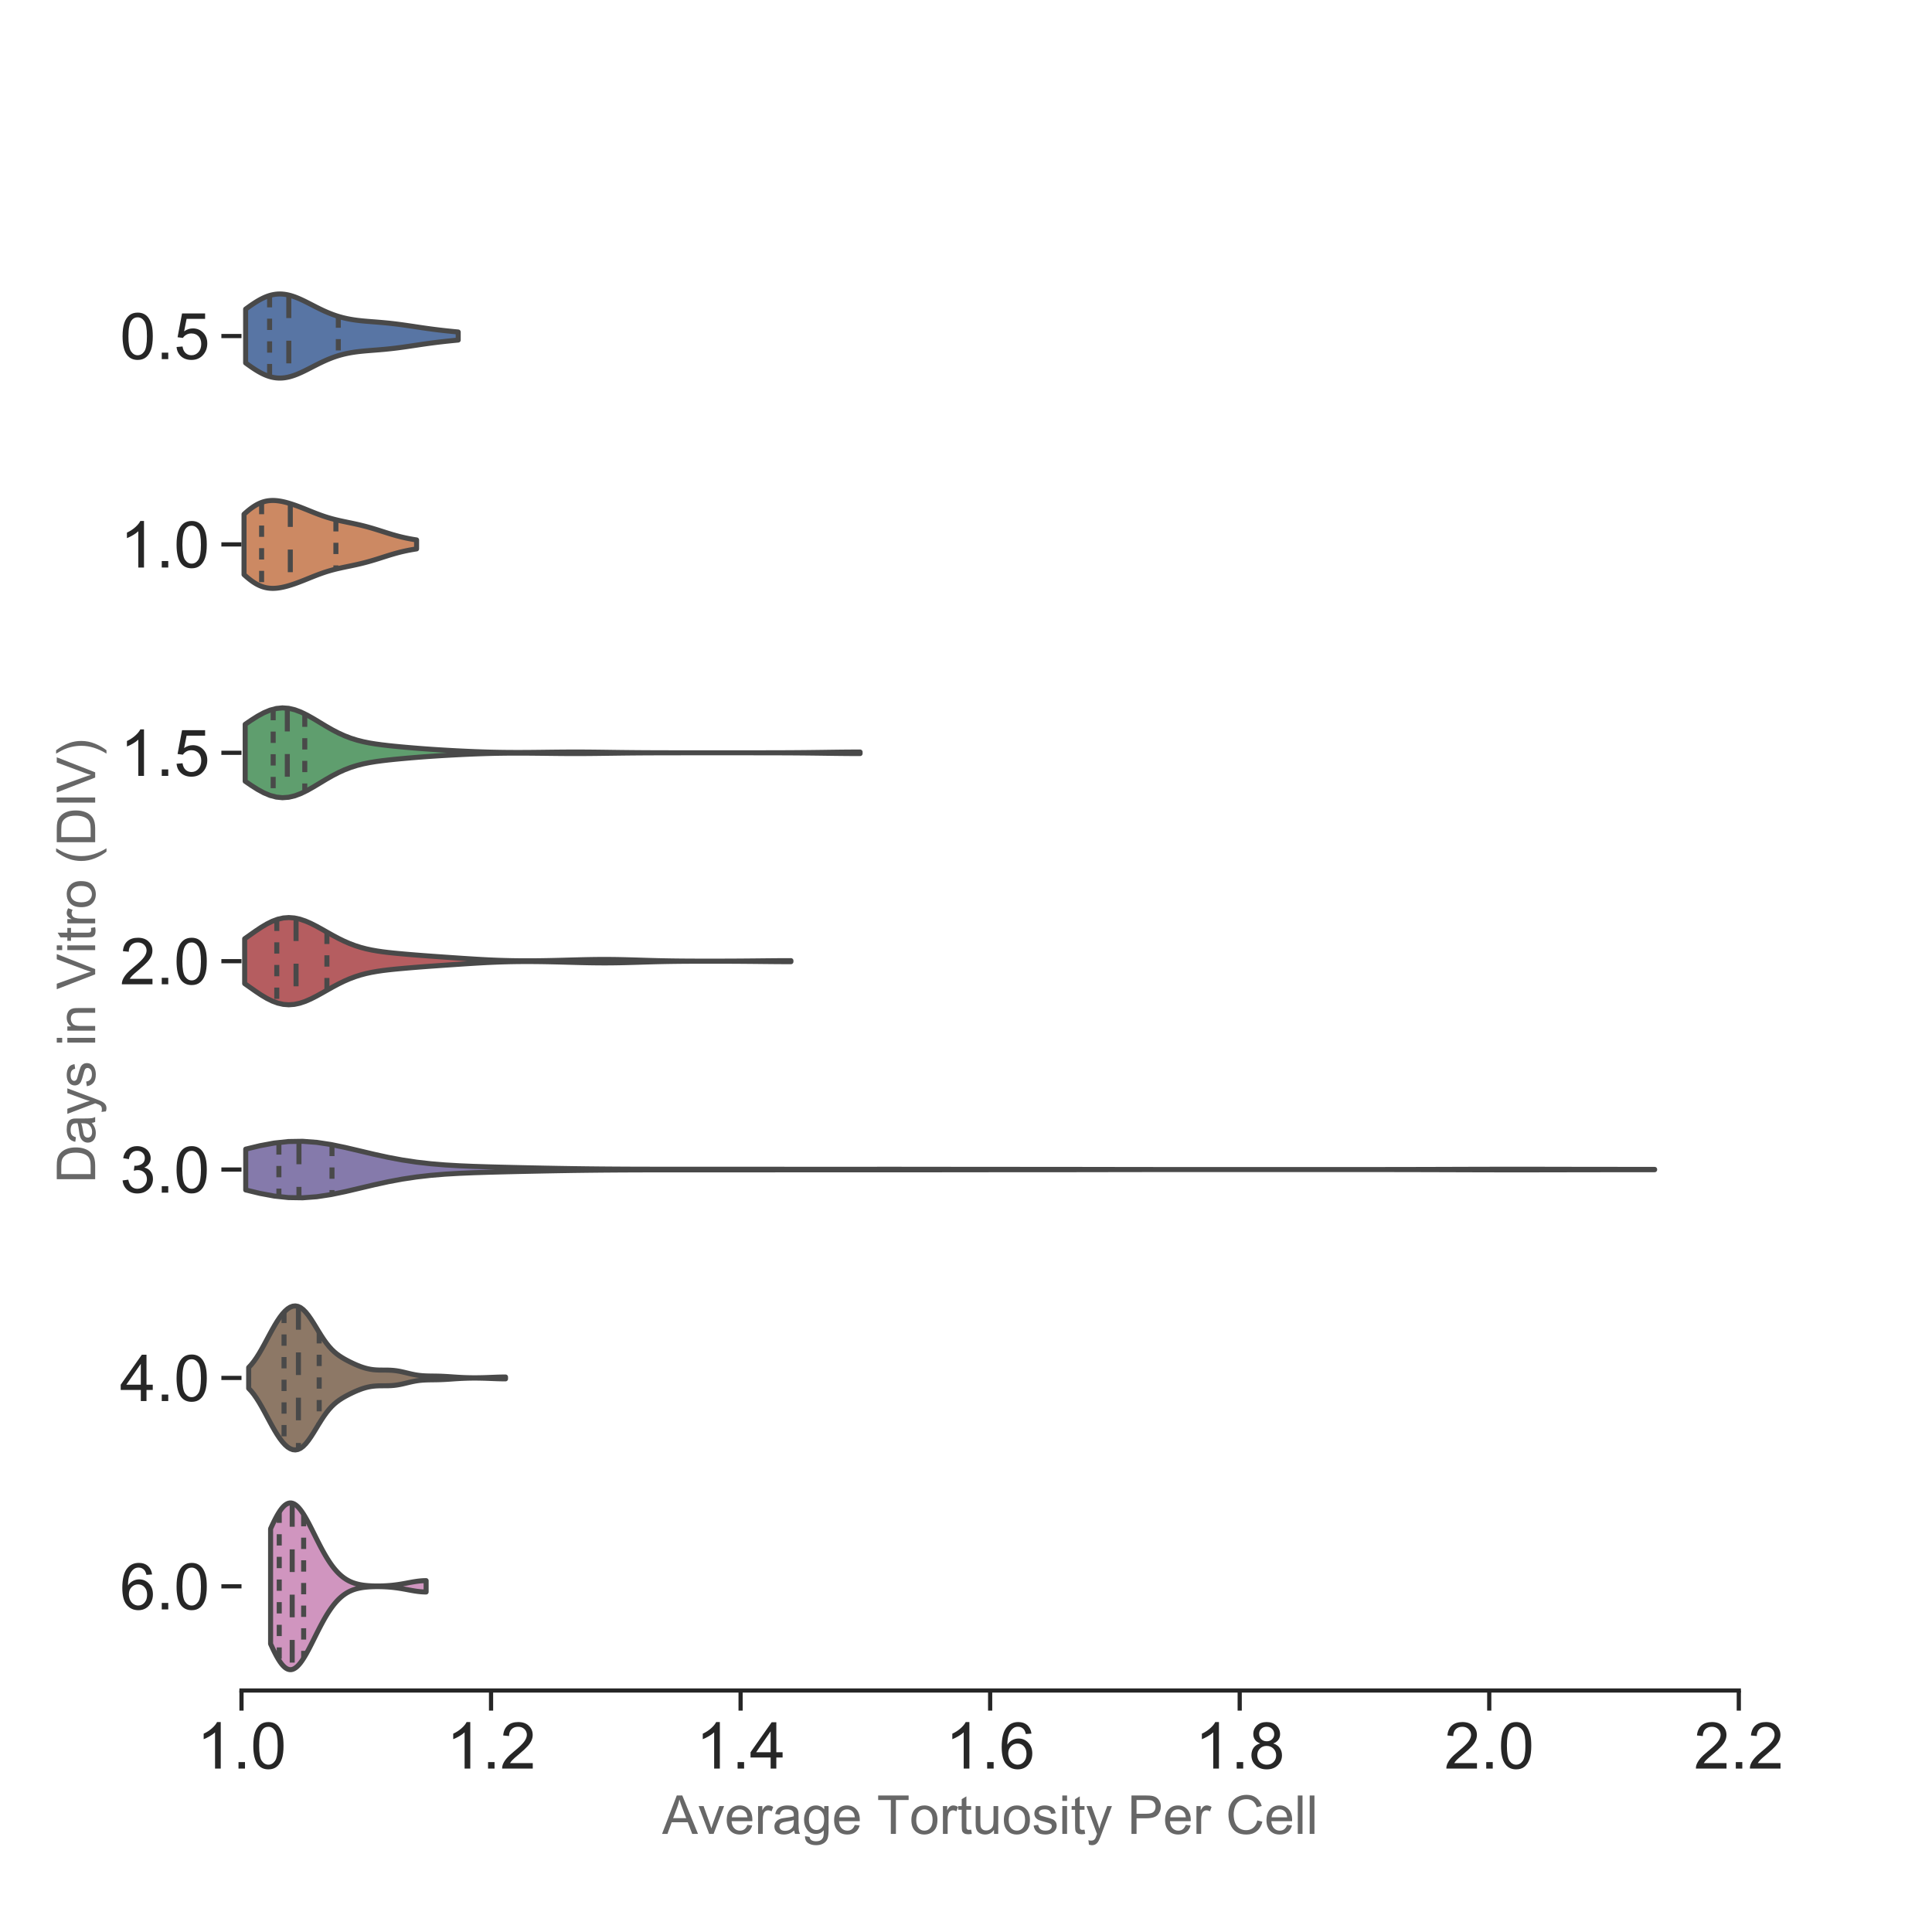 <?xml version="1.0" encoding="utf-8" standalone="no"?>
<!DOCTYPE svg PUBLIC "-//W3C//DTD SVG 1.1//EN"
  "http://www.w3.org/Graphics/SVG/1.1/DTD/svg11.dtd">
<!-- Created with matplotlib (https://matplotlib.org/) -->
<svg height="576pt" version="1.1" viewBox="0 0 576 576" width="576pt" xmlns="http://www.w3.org/2000/svg" xmlns:xlink="http://www.w3.org/1999/xlink">
 <defs>
  <style type="text/css">
*{stroke-linecap:butt;stroke-linejoin:round;}
  </style>
 </defs>
 <g id="figure_1">
  <g id="patch_1">
   <path d="M 0 576 
L 576 576 
L 576 0 
L 0 0 
z
" style="fill:#ffffff;"/>
  </g>
  <g id="axes_1">
   <g id="patch_2">
    <path d="M 72 504 
L 518.4 504 
L 518.4 69.12 
L 72 69.12 
z
" style="fill:#ffffff;"/>
   </g>
   <g id="matplotlib.axis_1">
    <g id="xtick_1">
     <g id="line2d_1">
      <defs>
       <path d="M 0 0 
L 0 6 
" id="m672c5be8fe" style="stroke:#262626;stroke-width:1.25;"/>
      </defs>
      <g>
       <use style="fill:#262626;stroke:#262626;stroke-width:1.25;" x="72" xlink:href="#m672c5be8fe" y="504"/>
      </g>
     </g>
     <g id="text_1">
      <!-- 1.0 -->
      <defs>
       <path d="M 37.25 0 
L 28.469 0 
L 28.469 56 
Q 25.297 52.984 20.141 49.953 
Q 14.984 46.922 10.891 45.406 
L 10.891 53.906 
Q 18.266 57.375 23.781 62.297 
Q 29.297 67.234 31.594 71.875 
L 37.25 71.875 
z
" id="ArialMT-49"/>
       <path d="M 9.078 0 
L 9.078 10.016 
L 19.094 10.016 
L 19.094 0 
z
" id="ArialMT-46"/>
       <path d="M 4.156 35.297 
Q 4.156 48 6.766 55.734 
Q 9.375 63.484 14.516 67.672 
Q 19.672 71.875 27.484 71.875 
Q 33.25 71.875 37.594 69.547 
Q 41.938 67.234 44.766 62.859 
Q 47.609 58.5 49.219 52.219 
Q 50.828 45.953 50.828 35.297 
Q 50.828 22.703 48.234 14.969 
Q 45.656 7.234 40.5 3 
Q 35.359 -1.219 27.484 -1.219 
Q 17.141 -1.219 11.234 6.203 
Q 4.156 15.141 4.156 35.297 
z
M 13.188 35.297 
Q 13.188 17.672 17.312 11.828 
Q 21.438 6 27.484 6 
Q 33.547 6 37.672 11.859 
Q 41.797 17.719 41.797 35.297 
Q 41.797 52.984 37.672 58.781 
Q 33.547 64.594 27.391 64.594 
Q 21.344 64.594 17.719 59.469 
Q 13.188 52.938 13.188 35.297 
z
" id="ArialMT-48"/>
      </defs>
      <g style="fill:#262626;" transform="translate(58.621 527.279)scale(0.193 -0.193)">
       <use xlink:href="#ArialMT-49"/>
       <use x="55.615" xlink:href="#ArialMT-46"/>
       <use x="83.398" xlink:href="#ArialMT-48"/>
      </g>
     </g>
    </g>
    <g id="xtick_2">
     <g id="line2d_2">
      <g>
       <use style="fill:#262626;stroke:#262626;stroke-width:1.25;" x="146.4" xlink:href="#m672c5be8fe" y="504"/>
      </g>
     </g>
     <g id="text_2">
      <!-- 1.2 -->
      <defs>
       <path d="M 50.344 8.453 
L 50.344 0 
L 3.031 0 
Q 2.938 3.172 4.047 6.109 
Q 5.859 10.938 9.828 15.625 
Q 13.812 20.312 21.344 26.469 
Q 33.016 36.031 37.109 41.625 
Q 41.219 47.219 41.219 52.203 
Q 41.219 57.422 37.469 61 
Q 33.734 64.594 27.734 64.594 
Q 21.391 64.594 17.578 60.781 
Q 13.766 56.984 13.719 50.25 
L 4.688 51.172 
Q 5.609 61.281 11.656 66.578 
Q 17.719 71.875 27.938 71.875 
Q 38.234 71.875 44.234 66.156 
Q 50.25 60.453 50.25 52 
Q 50.25 47.703 48.484 43.547 
Q 46.734 39.406 42.656 34.812 
Q 38.578 30.219 29.109 22.219 
Q 21.188 15.578 18.938 13.203 
Q 16.703 10.844 15.234 8.453 
z
" id="ArialMT-50"/>
      </defs>
      <g style="fill:#262626;" transform="translate(133.021 527.279)scale(0.193 -0.193)">
       <use xlink:href="#ArialMT-49"/>
       <use x="55.615" xlink:href="#ArialMT-46"/>
       <use x="83.398" xlink:href="#ArialMT-50"/>
      </g>
     </g>
    </g>
    <g id="xtick_3">
     <g id="line2d_3">
      <g>
       <use style="fill:#262626;stroke:#262626;stroke-width:1.25;" x="220.8" xlink:href="#m672c5be8fe" y="504"/>
      </g>
     </g>
     <g id="text_3">
      <!-- 1.4 -->
      <defs>
       <path d="M 32.328 0 
L 32.328 17.141 
L 1.266 17.141 
L 1.266 25.203 
L 33.938 71.578 
L 41.109 71.578 
L 41.109 25.203 
L 50.781 25.203 
L 50.781 17.141 
L 41.109 17.141 
L 41.109 0 
z
M 32.328 25.203 
L 32.328 57.469 
L 9.906 25.203 
z
" id="ArialMT-52"/>
      </defs>
      <g style="fill:#262626;" transform="translate(207.421 527.279)scale(0.193 -0.193)">
       <use xlink:href="#ArialMT-49"/>
       <use x="55.615" xlink:href="#ArialMT-46"/>
       <use x="83.398" xlink:href="#ArialMT-52"/>
      </g>
     </g>
    </g>
    <g id="xtick_4">
     <g id="line2d_4">
      <g>
       <use style="fill:#262626;stroke:#262626;stroke-width:1.25;" x="295.2" xlink:href="#m672c5be8fe" y="504"/>
      </g>
     </g>
     <g id="text_4">
      <!-- 1.6 -->
      <defs>
       <path d="M 49.75 54.047 
L 41.016 53.375 
Q 39.844 58.547 37.703 60.891 
Q 34.125 64.656 28.906 64.656 
Q 24.703 64.656 21.531 62.312 
Q 17.391 59.281 14.984 53.469 
Q 12.594 47.656 12.5 36.922 
Q 15.672 41.75 20.266 44.094 
Q 24.859 46.438 29.891 46.438 
Q 38.672 46.438 44.844 39.969 
Q 51.031 33.5 51.031 23.25 
Q 51.031 16.5 48.125 10.719 
Q 45.219 4.938 40.141 1.859 
Q 35.062 -1.219 28.609 -1.219 
Q 17.625 -1.219 10.688 6.859 
Q 3.766 14.938 3.766 33.5 
Q 3.766 54.25 11.422 63.672 
Q 18.109 71.875 29.438 71.875 
Q 37.891 71.875 43.281 67.141 
Q 48.688 62.406 49.75 54.047 
z
M 13.875 23.188 
Q 13.875 18.656 15.797 14.5 
Q 17.719 10.359 21.188 8.172 
Q 24.656 6 28.469 6 
Q 34.031 6 38.031 10.484 
Q 42.047 14.984 42.047 22.703 
Q 42.047 30.125 38.078 34.391 
Q 34.125 38.672 28.125 38.672 
Q 22.172 38.672 18.016 34.391 
Q 13.875 30.125 13.875 23.188 
z
" id="ArialMT-54"/>
      </defs>
      <g style="fill:#262626;" transform="translate(281.821 527.279)scale(0.193 -0.193)">
       <use xlink:href="#ArialMT-49"/>
       <use x="55.615" xlink:href="#ArialMT-46"/>
       <use x="83.398" xlink:href="#ArialMT-54"/>
      </g>
     </g>
    </g>
    <g id="xtick_5">
     <g id="line2d_5">
      <g>
       <use style="fill:#262626;stroke:#262626;stroke-width:1.25;" x="369.6" xlink:href="#m672c5be8fe" y="504"/>
      </g>
     </g>
     <g id="text_5">
      <!-- 1.8 -->
      <defs>
       <path d="M 17.672 38.812 
Q 12.203 40.828 9.562 44.531 
Q 6.938 48.25 6.938 53.422 
Q 6.938 61.234 12.547 66.547 
Q 18.172 71.875 27.484 71.875 
Q 36.859 71.875 42.578 66.422 
Q 48.297 60.984 48.297 53.172 
Q 48.297 48.188 45.672 44.5 
Q 43.062 40.828 37.75 38.812 
Q 44.344 36.672 47.781 31.875 
Q 51.219 27.094 51.219 20.453 
Q 51.219 11.281 44.719 5.031 
Q 38.234 -1.219 27.641 -1.219 
Q 17.047 -1.219 10.547 5.047 
Q 4.047 11.328 4.047 20.703 
Q 4.047 27.688 7.594 32.391 
Q 11.141 37.109 17.672 38.812 
z
M 15.922 53.719 
Q 15.922 48.641 19.188 45.406 
Q 22.469 42.188 27.688 42.188 
Q 32.766 42.188 36.016 45.375 
Q 39.266 48.578 39.266 53.219 
Q 39.266 58.062 35.906 61.359 
Q 32.562 64.656 27.594 64.656 
Q 22.562 64.656 19.234 61.422 
Q 15.922 58.203 15.922 53.719 
z
M 13.094 20.656 
Q 13.094 16.891 14.875 13.375 
Q 16.656 9.859 20.172 7.922 
Q 23.688 6 27.734 6 
Q 34.031 6 38.125 10.047 
Q 42.234 14.109 42.234 20.359 
Q 42.234 26.703 38.016 30.859 
Q 33.797 35.016 27.438 35.016 
Q 21.234 35.016 17.156 30.906 
Q 13.094 26.812 13.094 20.656 
z
" id="ArialMT-56"/>
      </defs>
      <g style="fill:#262626;" transform="translate(356.221 527.279)scale(0.193 -0.193)">
       <use xlink:href="#ArialMT-49"/>
       <use x="55.615" xlink:href="#ArialMT-46"/>
       <use x="83.398" xlink:href="#ArialMT-56"/>
      </g>
     </g>
    </g>
    <g id="xtick_6">
     <g id="line2d_6">
      <g>
       <use style="fill:#262626;stroke:#262626;stroke-width:1.25;" x="444" xlink:href="#m672c5be8fe" y="504"/>
      </g>
     </g>
     <g id="text_6">
      <!-- 2.0 -->
      <g style="fill:#262626;" transform="translate(430.621 527.279)scale(0.193 -0.193)">
       <use xlink:href="#ArialMT-50"/>
       <use x="55.615" xlink:href="#ArialMT-46"/>
       <use x="83.398" xlink:href="#ArialMT-48"/>
      </g>
     </g>
    </g>
    <g id="xtick_7">
     <g id="line2d_7">
      <g>
       <use style="fill:#262626;stroke:#262626;stroke-width:1.25;" x="518.4" xlink:href="#m672c5be8fe" y="504"/>
      </g>
     </g>
     <g id="text_7">
      <!-- 2.2 -->
      <g style="fill:#262626;" transform="translate(505.021 527.279)scale(0.193 -0.193)">
       <use xlink:href="#ArialMT-50"/>
       <use x="55.615" xlink:href="#ArialMT-46"/>
       <use x="83.398" xlink:href="#ArialMT-50"/>
      </g>
     </g>
    </g>
    <g id="text_8">
     <!-- Average Tortuosity Per Cell -->
     <defs>
      <path d="M -0.141 0 
L 27.344 71.578 
L 37.547 71.578 
L 66.844 0 
L 56.062 0 
L 47.703 21.688 
L 17.781 21.688 
L 9.906 0 
z
M 20.516 29.391 
L 44.781 29.391 
L 37.312 49.219 
Q 33.891 58.25 32.234 64.062 
Q 30.859 57.172 28.375 50.391 
z
" id="ArialMT-65"/>
      <path d="M 21 0 
L 1.266 51.859 
L 10.547 51.859 
L 21.688 20.797 
Q 23.484 15.766 25 10.359 
Q 26.172 14.453 28.266 20.219 
L 39.797 51.859 
L 48.828 51.859 
L 29.203 0 
z
" id="ArialMT-118"/>
      <path d="M 42.094 16.703 
L 51.172 15.578 
Q 49.031 7.625 43.219 3.219 
Q 37.406 -1.172 28.375 -1.172 
Q 17 -1.172 10.328 5.828 
Q 3.656 12.844 3.656 25.484 
Q 3.656 38.578 10.391 45.797 
Q 17.141 53.031 27.875 53.031 
Q 38.281 53.031 44.875 45.953 
Q 51.469 38.875 51.469 26.031 
Q 51.469 25.25 51.422 23.688 
L 12.75 23.688 
Q 13.234 15.141 17.578 10.594 
Q 21.922 6.062 28.422 6.062 
Q 33.25 6.062 36.672 8.594 
Q 40.094 11.141 42.094 16.703 
z
M 13.234 30.906 
L 42.188 30.906 
Q 41.609 37.453 38.875 40.719 
Q 34.672 45.797 27.984 45.797 
Q 21.922 45.797 17.797 41.75 
Q 13.672 37.703 13.234 30.906 
z
" id="ArialMT-101"/>
      <path d="M 6.5 0 
L 6.5 51.859 
L 14.406 51.859 
L 14.406 44 
Q 17.438 49.516 20 51.266 
Q 22.562 53.031 25.641 53.031 
Q 30.078 53.031 34.672 50.203 
L 31.641 42.047 
Q 28.422 43.953 25.203 43.953 
Q 22.312 43.953 20.016 42.219 
Q 17.719 40.484 16.75 37.406 
Q 15.281 32.719 15.281 27.156 
L 15.281 0 
z
" id="ArialMT-114"/>
      <path d="M 40.438 6.391 
Q 35.547 2.25 31.031 0.531 
Q 26.516 -1.172 21.344 -1.172 
Q 12.797 -1.172 8.203 3 
Q 3.609 7.172 3.609 13.672 
Q 3.609 17.484 5.344 20.625 
Q 7.078 23.781 9.891 25.688 
Q 12.703 27.594 16.219 28.562 
Q 18.797 29.25 24.031 29.891 
Q 34.672 31.156 39.703 32.906 
Q 39.75 34.719 39.75 35.203 
Q 39.75 40.578 37.25 42.781 
Q 33.891 45.75 27.25 45.75 
Q 21.047 45.75 18.094 43.578 
Q 15.141 41.406 13.719 35.891 
L 5.125 37.062 
Q 6.297 42.578 8.984 45.969 
Q 11.672 49.359 16.75 51.188 
Q 21.828 53.031 28.516 53.031 
Q 35.156 53.031 39.297 51.469 
Q 43.453 49.906 45.406 47.531 
Q 47.359 45.172 48.141 41.547 
Q 48.578 39.312 48.578 33.453 
L 48.578 21.734 
Q 48.578 9.469 49.141 6.219 
Q 49.703 2.984 51.375 0 
L 42.188 0 
Q 40.828 2.734 40.438 6.391 
z
M 39.703 26.031 
Q 34.906 24.078 25.344 22.703 
Q 19.922 21.922 17.672 20.938 
Q 15.438 19.969 14.203 18.094 
Q 12.984 16.219 12.984 13.922 
Q 12.984 10.406 15.641 8.062 
Q 18.312 5.719 23.438 5.719 
Q 28.516 5.719 32.469 7.938 
Q 36.422 10.156 38.281 14.016 
Q 39.703 17 39.703 22.797 
z
" id="ArialMT-97"/>
      <path d="M 4.984 -4.297 
L 13.531 -5.562 
Q 14.062 -9.516 16.5 -11.328 
Q 19.781 -13.766 25.438 -13.766 
Q 31.547 -13.766 34.859 -11.328 
Q 38.188 -8.891 39.359 -4.5 
Q 40.047 -1.812 39.984 6.781 
Q 34.234 0 25.641 0 
Q 14.938 0 9.078 7.719 
Q 3.219 15.438 3.219 26.219 
Q 3.219 33.641 5.906 39.906 
Q 8.594 46.188 13.688 49.609 
Q 18.797 53.031 25.688 53.031 
Q 34.859 53.031 40.828 45.609 
L 40.828 51.859 
L 48.922 51.859 
L 48.922 7.031 
Q 48.922 -5.078 46.453 -10.125 
Q 44 -15.188 38.641 -18.109 
Q 33.297 -21.047 25.484 -21.047 
Q 16.219 -21.047 10.5 -16.875 
Q 4.781 -12.703 4.984 -4.297 
z
M 12.25 26.859 
Q 12.25 16.656 16.297 11.969 
Q 20.359 7.281 26.469 7.281 
Q 32.516 7.281 36.609 11.938 
Q 40.719 16.609 40.719 26.562 
Q 40.719 36.078 36.5 40.906 
Q 32.281 45.75 26.312 45.75 
Q 20.453 45.75 16.344 40.984 
Q 12.25 36.234 12.25 26.859 
z
" id="ArialMT-103"/>
      <path id="ArialMT-32"/>
      <path d="M 25.922 0 
L 25.922 63.141 
L 2.344 63.141 
L 2.344 71.578 
L 59.078 71.578 
L 59.078 63.141 
L 35.406 63.141 
L 35.406 0 
z
" id="ArialMT-84"/>
      <path d="M 3.328 25.922 
Q 3.328 40.328 11.328 47.266 
Q 18.016 53.031 27.641 53.031 
Q 38.328 53.031 45.109 46.016 
Q 51.906 39.016 51.906 26.656 
Q 51.906 16.656 48.906 10.906 
Q 45.906 5.172 40.156 2 
Q 34.422 -1.172 27.641 -1.172 
Q 16.75 -1.172 10.031 5.812 
Q 3.328 12.797 3.328 25.922 
z
M 12.359 25.922 
Q 12.359 15.969 16.703 11.016 
Q 21.047 6.062 27.641 6.062 
Q 34.188 6.062 38.531 11.031 
Q 42.875 16.016 42.875 26.219 
Q 42.875 35.844 38.5 40.797 
Q 34.125 45.75 27.641 45.75 
Q 21.047 45.75 16.703 40.812 
Q 12.359 35.891 12.359 25.922 
z
" id="ArialMT-111"/>
      <path d="M 25.781 7.859 
L 27.047 0.094 
Q 23.344 -0.688 20.406 -0.688 
Q 15.625 -0.688 12.984 0.828 
Q 10.359 2.344 9.281 4.812 
Q 8.203 7.281 8.203 15.188 
L 8.203 45.016 
L 1.766 45.016 
L 1.766 51.859 
L 8.203 51.859 
L 8.203 64.703 
L 16.938 69.969 
L 16.938 51.859 
L 25.781 51.859 
L 25.781 45.016 
L 16.938 45.016 
L 16.938 14.703 
Q 16.938 10.938 17.406 9.859 
Q 17.875 8.797 18.922 8.156 
Q 19.969 7.516 21.922 7.516 
Q 23.391 7.516 25.781 7.859 
z
" id="ArialMT-116"/>
      <path d="M 40.578 0 
L 40.578 7.625 
Q 34.516 -1.172 24.125 -1.172 
Q 19.531 -1.172 15.547 0.578 
Q 11.578 2.344 9.641 5 
Q 7.719 7.672 6.938 11.531 
Q 6.391 14.109 6.391 19.734 
L 6.391 51.859 
L 15.188 51.859 
L 15.188 23.094 
Q 15.188 16.219 15.719 13.812 
Q 16.547 10.359 19.234 8.375 
Q 21.922 6.391 25.875 6.391 
Q 29.828 6.391 33.297 8.422 
Q 36.766 10.453 38.203 13.938 
Q 39.656 17.438 39.656 24.078 
L 39.656 51.859 
L 48.438 51.859 
L 48.438 0 
z
" id="ArialMT-117"/>
      <path d="M 3.078 15.484 
L 11.766 16.844 
Q 12.5 11.625 15.844 8.844 
Q 19.188 6.062 25.203 6.062 
Q 31.25 6.062 34.172 8.516 
Q 37.109 10.984 37.109 14.312 
Q 37.109 17.281 34.516 19 
Q 32.719 20.172 25.531 21.969 
Q 15.875 24.422 12.141 26.203 
Q 8.406 27.984 6.469 31.125 
Q 4.547 34.281 4.547 38.094 
Q 4.547 41.547 6.125 44.5 
Q 7.719 47.469 10.453 49.422 
Q 12.5 50.922 16.031 51.969 
Q 19.578 53.031 23.641 53.031 
Q 29.734 53.031 34.344 51.266 
Q 38.969 49.516 41.156 46.5 
Q 43.359 43.5 44.188 38.484 
L 35.594 37.312 
Q 35.016 41.312 32.203 43.547 
Q 29.391 45.797 24.266 45.797 
Q 18.219 45.797 15.625 43.797 
Q 13.031 41.797 13.031 39.109 
Q 13.031 37.406 14.109 36.031 
Q 15.188 34.625 17.484 33.688 
Q 18.797 33.203 25.25 31.453 
Q 34.578 28.953 38.25 27.359 
Q 41.938 25.781 44.031 22.75 
Q 46.141 19.734 46.141 15.234 
Q 46.141 10.844 43.578 6.953 
Q 41.016 3.078 36.172 0.953 
Q 31.344 -1.172 25.25 -1.172 
Q 15.141 -1.172 9.844 3.031 
Q 4.547 7.234 3.078 15.484 
z
" id="ArialMT-115"/>
      <path d="M 6.641 61.469 
L 6.641 71.578 
L 15.438 71.578 
L 15.438 61.469 
z
M 6.641 0 
L 6.641 51.859 
L 15.438 51.859 
L 15.438 0 
z
" id="ArialMT-105"/>
      <path d="M 6.203 -19.969 
L 5.219 -11.719 
Q 8.109 -12.5 10.25 -12.5 
Q 13.188 -12.5 14.938 -11.516 
Q 16.703 -10.547 17.828 -8.797 
Q 18.656 -7.469 20.516 -2.25 
Q 20.75 -1.516 21.297 -0.094 
L 1.609 51.859 
L 11.078 51.859 
L 21.875 21.828 
Q 23.969 16.109 25.641 9.812 
Q 27.156 15.875 29.25 21.625 
L 40.328 51.859 
L 49.125 51.859 
L 29.391 -0.875 
Q 26.219 -9.422 24.469 -12.641 
Q 22.125 -17 19.094 -19.016 
Q 16.062 -21.047 11.859 -21.047 
Q 9.328 -21.047 6.203 -19.969 
z
" id="ArialMT-121"/>
      <path d="M 7.719 0 
L 7.719 71.578 
L 34.719 71.578 
Q 41.844 71.578 45.609 70.906 
Q 50.875 70.016 54.438 67.547 
Q 58.016 65.094 60.188 60.641 
Q 62.359 56.203 62.359 50.875 
Q 62.359 41.75 56.547 35.422 
Q 50.734 29.109 35.547 29.109 
L 17.188 29.109 
L 17.188 0 
z
M 17.188 37.547 
L 35.688 37.547 
Q 44.875 37.547 48.734 40.969 
Q 52.594 44.391 52.594 50.594 
Q 52.594 55.078 50.312 58.266 
Q 48.047 61.469 44.344 62.5 
Q 41.938 63.141 35.5 63.141 
L 17.188 63.141 
z
" id="ArialMT-80"/>
      <path d="M 58.797 25.094 
L 68.266 22.703 
Q 65.281 11.031 57.547 4.906 
Q 49.812 -1.219 38.625 -1.219 
Q 27.047 -1.219 19.797 3.484 
Q 12.547 8.203 8.766 17.141 
Q 4.984 26.078 4.984 36.328 
Q 4.984 47.516 9.25 55.828 
Q 13.531 64.156 21.406 68.469 
Q 29.297 72.797 38.766 72.797 
Q 49.516 72.797 56.828 67.328 
Q 64.156 61.859 67.047 51.953 
L 57.719 49.75 
Q 55.219 57.562 50.484 61.125 
Q 45.75 64.703 38.578 64.703 
Q 30.328 64.703 24.781 60.734 
Q 19.234 56.781 16.984 50.109 
Q 14.75 43.453 14.75 36.375 
Q 14.75 27.25 17.406 20.438 
Q 20.062 13.625 25.672 10.25 
Q 31.297 6.891 37.844 6.891 
Q 45.797 6.891 51.312 11.469 
Q 56.844 16.062 58.797 25.094 
z
" id="ArialMT-67"/>
      <path d="M 6.391 0 
L 6.391 71.578 
L 15.188 71.578 
L 15.188 0 
z
" id="ArialMT-108"/>
     </defs>
     <g style="fill:#262626;opacity:0.7;" transform="translate(197.405 546.752)scale(0.16 -0.16)">
      <use xlink:href="#ArialMT-65"/>
      <use x="66.684" xlink:href="#ArialMT-118"/>
      <use x="116.684" xlink:href="#ArialMT-101"/>
      <use x="172.299" xlink:href="#ArialMT-114"/>
      <use x="205.6" xlink:href="#ArialMT-97"/>
      <use x="261.215" xlink:href="#ArialMT-103"/>
      <use x="316.83" xlink:href="#ArialMT-101"/>
      <use x="372.445" xlink:href="#ArialMT-32"/>
      <use x="400.213" xlink:href="#ArialMT-84"/>
      <use x="461.125" xlink:href="#ArialMT-111"/>
      <use x="516.74" xlink:href="#ArialMT-114"/>
      <use x="550.041" xlink:href="#ArialMT-116"/>
      <use x="577.824" xlink:href="#ArialMT-117"/>
      <use x="633.439" xlink:href="#ArialMT-111"/>
      <use x="689.055" xlink:href="#ArialMT-115"/>
      <use x="739.055" xlink:href="#ArialMT-105"/>
      <use x="761.271" xlink:href="#ArialMT-116"/>
      <use x="789.055" xlink:href="#ArialMT-121"/>
      <use x="839.055" xlink:href="#ArialMT-32"/>
      <use x="866.838" xlink:href="#ArialMT-80"/>
      <use x="933.537" xlink:href="#ArialMT-101"/>
      <use x="989.152" xlink:href="#ArialMT-114"/>
      <use x="1022.453" xlink:href="#ArialMT-32"/>
      <use x="1050.236" xlink:href="#ArialMT-67"/>
      <use x="1122.453" xlink:href="#ArialMT-101"/>
      <use x="1178.068" xlink:href="#ArialMT-108"/>
      <use x="1200.285" xlink:href="#ArialMT-108"/>
     </g>
    </g>
   </g>
   <g id="matplotlib.axis_2">
    <g id="ytick_1">
     <g id="line2d_8">
      <defs>
       <path d="M 0 0 
L -6 0 
" id="m3cf1007e55" style="stroke:#262626;stroke-width:1.25;"/>
      </defs>
      <g>
       <use style="fill:#262626;stroke:#262626;stroke-width:1.25;" x="72" xlink:href="#m3cf1007e55" y="100.183"/>
      </g>
     </g>
     <g id="text_9">
      <!-- 0.5 -->
      <defs>
       <path d="M 4.156 18.75 
L 13.375 19.531 
Q 14.406 12.797 18.141 9.391 
Q 21.875 6 27.156 6 
Q 33.5 6 37.891 10.781 
Q 42.281 15.578 42.281 23.484 
Q 42.281 31 38.062 35.344 
Q 33.844 39.703 27 39.703 
Q 22.75 39.703 19.328 37.766 
Q 15.922 35.844 13.969 32.766 
L 5.719 33.844 
L 12.641 70.609 
L 48.25 70.609 
L 48.25 62.203 
L 19.672 62.203 
L 15.828 42.969 
Q 22.266 47.469 29.344 47.469 
Q 38.719 47.469 45.156 40.969 
Q 51.609 34.469 51.609 24.266 
Q 51.609 14.547 45.953 7.469 
Q 39.062 -1.219 27.156 -1.219 
Q 17.391 -1.219 11.203 4.25 
Q 5.031 9.719 4.156 18.75 
z
" id="ArialMT-53"/>
      </defs>
      <g style="fill:#262626;" transform="translate(35.742 107.072)scale(0.193 -0.193)">
       <use xlink:href="#ArialMT-48"/>
       <use x="55.615" xlink:href="#ArialMT-46"/>
       <use x="83.398" xlink:href="#ArialMT-53"/>
      </g>
     </g>
    </g>
    <g id="ytick_2">
     <g id="line2d_9">
      <g>
       <use style="fill:#262626;stroke:#262626;stroke-width:1.25;" x="72" xlink:href="#m3cf1007e55" y="162.309"/>
      </g>
     </g>
     <g id="text_10">
      <!-- 1.0 -->
      <g style="fill:#262626;" transform="translate(35.742 169.198)scale(0.193 -0.193)">
       <use xlink:href="#ArialMT-49"/>
       <use x="55.615" xlink:href="#ArialMT-46"/>
       <use x="83.398" xlink:href="#ArialMT-48"/>
      </g>
     </g>
    </g>
    <g id="ytick_3">
     <g id="line2d_10">
      <g>
       <use style="fill:#262626;stroke:#262626;stroke-width:1.25;" x="72" xlink:href="#m3cf1007e55" y="224.434"/>
      </g>
     </g>
     <g id="text_11">
      <!-- 1.5 -->
      <g style="fill:#262626;" transform="translate(35.742 231.324)scale(0.193 -0.193)">
       <use xlink:href="#ArialMT-49"/>
       <use x="55.615" xlink:href="#ArialMT-46"/>
       <use x="83.398" xlink:href="#ArialMT-53"/>
      </g>
     </g>
    </g>
    <g id="ytick_4">
     <g id="line2d_11">
      <g>
       <use style="fill:#262626;stroke:#262626;stroke-width:1.25;" x="72" xlink:href="#m3cf1007e55" y="286.56"/>
      </g>
     </g>
     <g id="text_12">
      <!-- 2.0 -->
      <g style="fill:#262626;" transform="translate(35.742 293.449)scale(0.193 -0.193)">
       <use xlink:href="#ArialMT-50"/>
       <use x="55.615" xlink:href="#ArialMT-46"/>
       <use x="83.398" xlink:href="#ArialMT-48"/>
      </g>
     </g>
    </g>
    <g id="ytick_5">
     <g id="line2d_12">
      <g>
       <use style="fill:#262626;stroke:#262626;stroke-width:1.25;" x="72" xlink:href="#m3cf1007e55" y="348.686"/>
      </g>
     </g>
     <g id="text_13">
      <!-- 3.0 -->
      <defs>
       <path d="M 4.203 18.891 
L 12.984 20.062 
Q 14.5 12.594 18.141 9.297 
Q 21.781 6 27 6 
Q 33.203 6 37.469 10.297 
Q 41.75 14.594 41.75 20.953 
Q 41.75 27 37.797 30.922 
Q 33.844 34.859 27.734 34.859 
Q 25.25 34.859 21.531 33.891 
L 22.516 41.609 
Q 23.391 41.5 23.922 41.5 
Q 29.547 41.5 34.031 44.422 
Q 38.531 47.359 38.531 53.469 
Q 38.531 58.297 35.25 61.469 
Q 31.984 64.656 26.812 64.656 
Q 21.688 64.656 18.266 61.422 
Q 14.844 58.203 13.875 51.766 
L 5.078 53.328 
Q 6.688 62.156 12.391 67.016 
Q 18.109 71.875 26.609 71.875 
Q 32.469 71.875 37.391 69.359 
Q 42.328 66.844 44.938 62.5 
Q 47.562 58.156 47.562 53.266 
Q 47.562 48.641 45.062 44.828 
Q 42.578 41.016 37.703 38.766 
Q 44.047 37.312 47.562 32.688 
Q 51.078 28.078 51.078 21.141 
Q 51.078 11.766 44.234 5.25 
Q 37.406 -1.266 26.953 -1.266 
Q 17.531 -1.266 11.297 4.344 
Q 5.078 9.969 4.203 18.891 
z
" id="ArialMT-51"/>
      </defs>
      <g style="fill:#262626;" transform="translate(35.742 355.575)scale(0.193 -0.193)">
       <use xlink:href="#ArialMT-51"/>
       <use x="55.615" xlink:href="#ArialMT-46"/>
       <use x="83.398" xlink:href="#ArialMT-48"/>
      </g>
     </g>
    </g>
    <g id="ytick_6">
     <g id="line2d_13">
      <g>
       <use style="fill:#262626;stroke:#262626;stroke-width:1.25;" x="72" xlink:href="#m3cf1007e55" y="410.811"/>
      </g>
     </g>
     <g id="text_14">
      <!-- 4.0 -->
      <g style="fill:#262626;" transform="translate(35.742 417.701)scale(0.193 -0.193)">
       <use xlink:href="#ArialMT-52"/>
       <use x="55.615" xlink:href="#ArialMT-46"/>
       <use x="83.398" xlink:href="#ArialMT-48"/>
      </g>
     </g>
    </g>
    <g id="ytick_7">
     <g id="line2d_14">
      <g>
       <use style="fill:#262626;stroke:#262626;stroke-width:1.25;" x="72" xlink:href="#m3cf1007e55" y="472.937"/>
      </g>
     </g>
     <g id="text_15">
      <!-- 6.0 -->
      <g style="fill:#262626;" transform="translate(35.742 479.827)scale(0.193 -0.193)">
       <use xlink:href="#ArialMT-54"/>
       <use x="55.615" xlink:href="#ArialMT-46"/>
       <use x="83.398" xlink:href="#ArialMT-48"/>
      </g>
     </g>
    </g>
    <g id="text_16">
     <!-- Days in Vitro (DIV) -->
     <defs>
      <path d="M 7.719 0 
L 7.719 71.578 
L 32.375 71.578 
Q 40.719 71.578 45.125 70.562 
Q 51.266 69.141 55.609 65.438 
Q 61.281 60.641 64.078 53.188 
Q 66.891 45.75 66.891 36.188 
Q 66.891 28.031 64.984 21.734 
Q 63.094 15.438 60.109 11.297 
Q 57.125 7.172 53.578 4.797 
Q 50.047 2.438 45.047 1.219 
Q 40.047 0 33.547 0 
z
M 17.188 8.453 
L 32.469 8.453 
Q 39.547 8.453 43.578 9.766 
Q 47.609 11.078 50 13.484 
Q 53.375 16.844 55.25 22.531 
Q 57.125 28.219 57.125 36.328 
Q 57.125 47.562 53.438 53.594 
Q 49.75 59.625 44.484 61.672 
Q 40.672 63.141 32.234 63.141 
L 17.188 63.141 
z
" id="ArialMT-68"/>
      <path d="M 6.594 0 
L 6.594 51.859 
L 14.5 51.859 
L 14.5 44.484 
Q 20.219 53.031 31 53.031 
Q 35.688 53.031 39.625 51.344 
Q 43.562 49.656 45.516 46.922 
Q 47.469 44.188 48.25 40.438 
Q 48.734 37.984 48.734 31.891 
L 48.734 0 
L 39.938 0 
L 39.938 31.547 
Q 39.938 36.922 38.906 39.578 
Q 37.891 42.234 35.281 43.812 
Q 32.672 45.406 29.156 45.406 
Q 23.531 45.406 19.453 41.844 
Q 15.375 38.281 15.375 28.328 
L 15.375 0 
z
" id="ArialMT-110"/>
      <path d="M 28.172 0 
L 0.438 71.578 
L 10.688 71.578 
L 29.297 19.578 
Q 31.547 13.328 33.062 7.859 
Q 34.719 13.719 36.922 19.578 
L 56.25 71.578 
L 65.922 71.578 
L 37.891 0 
z
" id="ArialMT-86"/>
      <path d="M 23.391 -21.047 
Q 16.109 -11.859 11.078 0.438 
Q 6.062 12.75 6.062 25.922 
Q 6.062 37.547 9.812 48.188 
Q 14.203 60.547 23.391 72.797 
L 29.688 72.797 
Q 23.781 62.641 21.875 58.297 
Q 18.891 51.562 17.188 44.234 
Q 15.094 35.109 15.094 25.875 
Q 15.094 2.391 29.688 -21.047 
z
" id="ArialMT-40"/>
      <path d="M 9.328 0 
L 9.328 71.578 
L 18.797 71.578 
L 18.797 0 
z
" id="ArialMT-73"/>
      <path d="M 12.359 -21.047 
L 6.062 -21.047 
Q 20.656 2.391 20.656 25.875 
Q 20.656 35.062 18.562 44.094 
Q 16.891 51.422 13.922 58.156 
Q 12.016 62.547 6.062 72.797 
L 12.359 72.797 
Q 21.531 60.547 25.922 48.188 
Q 29.688 37.547 29.688 25.922 
Q 29.688 12.75 24.625 0.438 
Q 19.578 -11.859 12.359 -21.047 
z
" id="ArialMT-41"/>
     </defs>
     <g style="fill:#262626;opacity:0.7;" transform="translate(28.375 352.791)rotate(-90)scale(0.16 -0.16)">
      <use xlink:href="#ArialMT-68"/>
      <use x="72.217" xlink:href="#ArialMT-97"/>
      <use x="127.832" xlink:href="#ArialMT-121"/>
      <use x="177.832" xlink:href="#ArialMT-115"/>
      <use x="227.832" xlink:href="#ArialMT-32"/>
      <use x="255.615" xlink:href="#ArialMT-105"/>
      <use x="277.832" xlink:href="#ArialMT-110"/>
      <use x="333.447" xlink:href="#ArialMT-32"/>
      <use x="361.23" xlink:href="#ArialMT-86"/>
      <use x="427.914" xlink:href="#ArialMT-105"/>
      <use x="450.131" xlink:href="#ArialMT-116"/>
      <use x="477.914" xlink:href="#ArialMT-114"/>
      <use x="511.215" xlink:href="#ArialMT-111"/>
      <use x="566.83" xlink:href="#ArialMT-32"/>
      <use x="594.613" xlink:href="#ArialMT-40"/>
      <use x="627.914" xlink:href="#ArialMT-68"/>
      <use x="700.131" xlink:href="#ArialMT-73"/>
      <use x="727.914" xlink:href="#ArialMT-86"/>
      <use x="794.613" xlink:href="#ArialMT-41"/>
     </g>
    </g>
   </g>
   <g id="PolyCollection_1">
    <defs>
     <path d="M 73.231 -467.795 
L 73.231 -483.839 
L 73.871 -484.305 
L 74.511 -484.762 
L 75.151 -485.205 
L 75.791 -485.632 
L 76.432 -486.038 
L 77.072 -486.42 
L 77.712 -486.775 
L 78.352 -487.099 
L 78.992 -487.39 
L 79.633 -487.646 
L 80.273 -487.864 
L 80.913 -488.043 
L 81.553 -488.182 
L 82.193 -488.28 
L 82.833 -488.338 
L 83.474 -488.355 
L 84.114 -488.332 
L 84.754 -488.271 
L 85.394 -488.173 
L 86.034 -488.039 
L 86.674 -487.874 
L 87.315 -487.677 
L 87.955 -487.454 
L 88.595 -487.206 
L 89.235 -486.937 
L 89.875 -486.65 
L 90.516 -486.349 
L 91.156 -486.035 
L 91.796 -485.714 
L 92.436 -485.386 
L 93.076 -485.057 
L 93.716 -484.728 
L 94.357 -484.402 
L 94.997 -484.081 
L 95.637 -483.768 
L 96.277 -483.464 
L 96.917 -483.171 
L 97.557 -482.891 
L 98.198 -482.624 
L 98.838 -482.372 
L 99.478 -482.135 
L 100.118 -481.913 
L 100.758 -481.708 
L 101.399 -481.518 
L 102.039 -481.343 
L 102.679 -481.184 
L 103.319 -481.039 
L 103.959 -480.908 
L 104.599 -480.79 
L 105.24 -480.684 
L 105.88 -480.589 
L 106.52 -480.503 
L 107.16 -480.427 
L 107.8 -480.358 
L 108.44 -480.294 
L 109.081 -480.236 
L 109.721 -480.182 
L 110.361 -480.13 
L 111.001 -480.08 
L 111.641 -480.03 
L 112.282 -479.98 
L 112.922 -479.928 
L 113.562 -479.874 
L 114.202 -479.818 
L 114.842 -479.759 
L 115.482 -479.697 
L 116.123 -479.631 
L 116.763 -479.561 
L 117.403 -479.487 
L 118.043 -479.41 
L 118.683 -479.329 
L 119.324 -479.245 
L 119.964 -479.158 
L 120.604 -479.068 
L 121.244 -478.976 
L 121.884 -478.882 
L 122.524 -478.788 
L 123.165 -478.692 
L 123.805 -478.596 
L 124.445 -478.5 
L 125.085 -478.405 
L 125.725 -478.31 
L 126.365 -478.217 
L 127.006 -478.126 
L 127.646 -478.037 
L 128.286 -477.949 
L 128.926 -477.864 
L 129.566 -477.782 
L 130.207 -477.702 
L 130.847 -477.624 
L 131.487 -477.549 
L 132.127 -477.476 
L 132.767 -477.405 
L 133.407 -477.337 
L 134.048 -477.27 
L 134.688 -477.205 
L 135.328 -477.141 
L 135.968 -477.079 
L 136.608 -477.018 
L 136.608 -474.616 
L 136.608 -474.616 
L 135.968 -474.555 
L 135.328 -474.493 
L 134.688 -474.43 
L 134.048 -474.364 
L 133.407 -474.298 
L 132.767 -474.229 
L 132.127 -474.158 
L 131.487 -474.085 
L 130.847 -474.01 
L 130.207 -473.933 
L 129.566 -473.853 
L 128.926 -473.77 
L 128.286 -473.685 
L 127.646 -473.598 
L 127.006 -473.508 
L 126.365 -473.417 
L 125.725 -473.324 
L 125.085 -473.23 
L 124.445 -473.134 
L 123.805 -473.038 
L 123.165 -472.942 
L 122.524 -472.847 
L 121.884 -472.752 
L 121.244 -472.658 
L 120.604 -472.566 
L 119.964 -472.477 
L 119.324 -472.389 
L 118.683 -472.305 
L 118.043 -472.224 
L 117.403 -472.147 
L 116.763 -472.074 
L 116.123 -472.004 
L 115.482 -471.938 
L 114.842 -471.875 
L 114.202 -471.816 
L 113.562 -471.76 
L 112.922 -471.706 
L 112.282 -471.655 
L 111.641 -471.604 
L 111.001 -471.555 
L 110.361 -471.504 
L 109.721 -471.452 
L 109.081 -471.398 
L 108.44 -471.34 
L 107.8 -471.277 
L 107.16 -471.208 
L 106.52 -471.131 
L 105.88 -471.046 
L 105.24 -470.951 
L 104.599 -470.845 
L 103.959 -470.726 
L 103.319 -470.595 
L 102.679 -470.451 
L 102.039 -470.291 
L 101.399 -470.117 
L 100.758 -469.927 
L 100.118 -469.721 
L 99.478 -469.499 
L 98.838 -469.262 
L 98.198 -469.01 
L 97.557 -468.743 
L 96.917 -468.463 
L 96.277 -468.17 
L 95.637 -467.866 
L 94.997 -467.553 
L 94.357 -467.232 
L 93.716 -466.906 
L 93.076 -466.577 
L 92.436 -466.248 
L 91.796 -465.921 
L 91.156 -465.599 
L 90.516 -465.286 
L 89.875 -464.984 
L 89.235 -464.697 
L 88.595 -464.428 
L 87.955 -464.18 
L 87.315 -463.957 
L 86.674 -463.761 
L 86.034 -463.595 
L 85.394 -463.462 
L 84.754 -463.363 
L 84.114 -463.302 
L 83.474 -463.279 
L 82.833 -463.297 
L 82.193 -463.354 
L 81.553 -463.452 
L 80.913 -463.592 
L 80.273 -463.771 
L 79.633 -463.989 
L 78.992 -464.244 
L 78.352 -464.535 
L 77.712 -464.86 
L 77.072 -465.214 
L 76.432 -465.596 
L 75.791 -466.002 
L 75.151 -466.429 
L 74.511 -466.873 
L 73.871 -467.329 
L 73.231 -467.795 
z
" id="m01a2d39f0d" style="stroke:#494949;stroke-width:1.5;"/>
    </defs>
    <g clip-path="url(#p99960b2a2c)">
     <use style="fill:#5875a4;stroke:#494949;stroke-width:1.5;" x="0" xlink:href="#m01a2d39f0d" y="576"/>
    </g>
   </g>
   <g id="PolyCollection_2">
    <defs>
     <path d="M 72.755 -404.68 
L 72.755 -422.703 
L 73.275 -423.165 
L 73.794 -423.61 
L 74.314 -424.033 
L 74.834 -424.432 
L 75.353 -424.804 
L 75.873 -425.146 
L 76.393 -425.457 
L 76.912 -425.736 
L 77.432 -425.981 
L 77.952 -426.193 
L 78.471 -426.371 
L 78.991 -426.516 
L 79.511 -426.63 
L 80.03 -426.712 
L 80.55 -426.765 
L 81.07 -426.791 
L 81.589 -426.791 
L 82.109 -426.767 
L 82.629 -426.722 
L 83.148 -426.656 
L 83.668 -426.572 
L 84.188 -426.472 
L 84.707 -426.357 
L 85.227 -426.229 
L 85.747 -426.089 
L 86.266 -425.938 
L 86.786 -425.777 
L 87.306 -425.608 
L 87.825 -425.43 
L 88.345 -425.246 
L 88.865 -425.055 
L 89.384 -424.859 
L 89.904 -424.659 
L 90.424 -424.455 
L 90.943 -424.247 
L 91.463 -424.038 
L 91.983 -423.828 
L 92.502 -423.618 
L 93.022 -423.409 
L 93.542 -423.202 
L 94.061 -422.997 
L 94.581 -422.797 
L 95.101 -422.602 
L 95.621 -422.412 
L 96.14 -422.228 
L 96.66 -422.051 
L 97.18 -421.881 
L 97.699 -421.718 
L 98.219 -421.563 
L 98.739 -421.415 
L 99.258 -421.274 
L 99.778 -421.139 
L 100.298 -421.01 
L 100.817 -420.887 
L 101.337 -420.769 
L 101.857 -420.654 
L 102.376 -420.543 
L 102.896 -420.433 
L 103.416 -420.325 
L 103.935 -420.218 
L 104.455 -420.11 
L 104.975 -420.001 
L 105.494 -419.89 
L 106.014 -419.777 
L 106.534 -419.661 
L 107.053 -419.542 
L 107.573 -419.418 
L 108.093 -419.291 
L 108.612 -419.159 
L 109.132 -419.023 
L 109.652 -418.882 
L 110.171 -418.737 
L 110.691 -418.588 
L 111.211 -418.434 
L 111.73 -418.277 
L 112.25 -418.117 
L 112.77 -417.955 
L 113.289 -417.79 
L 113.809 -417.625 
L 114.329 -417.459 
L 114.848 -417.293 
L 115.368 -417.129 
L 115.888 -416.966 
L 116.407 -416.807 
L 116.927 -416.65 
L 117.447 -416.499 
L 117.966 -416.351 
L 118.486 -416.21 
L 119.006 -416.073 
L 119.525 -415.943 
L 120.045 -415.819 
L 120.565 -415.7 
L 121.084 -415.588 
L 121.604 -415.482 
L 122.124 -415.381 
L 122.643 -415.286 
L 123.163 -415.195 
L 123.683 -415.109 
L 124.202 -415.027 
L 124.202 -412.356 
L 124.202 -412.356 
L 123.683 -412.274 
L 123.163 -412.188 
L 122.643 -412.097 
L 122.124 -412.002 
L 121.604 -411.901 
L 121.084 -411.795 
L 120.565 -411.682 
L 120.045 -411.564 
L 119.525 -411.44 
L 119.006 -411.31 
L 118.486 -411.173 
L 117.966 -411.031 
L 117.447 -410.884 
L 116.927 -410.732 
L 116.407 -410.576 
L 115.888 -410.417 
L 115.368 -410.254 
L 114.848 -410.09 
L 114.329 -409.924 
L 113.809 -409.758 
L 113.289 -409.592 
L 112.77 -409.428 
L 112.25 -409.265 
L 111.73 -409.105 
L 111.211 -408.948 
L 110.691 -408.795 
L 110.171 -408.646 
L 109.652 -408.501 
L 109.132 -408.36 
L 108.612 -408.224 
L 108.093 -408.092 
L 107.573 -407.965 
L 107.053 -407.841 
L 106.534 -407.722 
L 106.014 -407.606 
L 105.494 -407.493 
L 104.975 -407.382 
L 104.455 -407.273 
L 103.935 -407.165 
L 103.416 -407.058 
L 102.896 -406.95 
L 102.376 -406.84 
L 101.857 -406.729 
L 101.337 -406.614 
L 100.817 -406.496 
L 100.298 -406.372 
L 99.778 -406.244 
L 99.258 -406.109 
L 98.739 -405.968 
L 98.219 -405.82 
L 97.699 -405.665 
L 97.18 -405.502 
L 96.66 -405.332 
L 96.14 -405.155 
L 95.621 -404.971 
L 95.101 -404.781 
L 94.581 -404.586 
L 94.061 -404.385 
L 93.542 -404.181 
L 93.022 -403.974 
L 92.502 -403.765 
L 91.983 -403.555 
L 91.463 -403.345 
L 90.943 -403.135 
L 90.424 -402.928 
L 89.904 -402.724 
L 89.384 -402.523 
L 88.865 -402.328 
L 88.345 -402.137 
L 87.825 -401.953 
L 87.306 -401.775 
L 86.786 -401.606 
L 86.266 -401.445 
L 85.747 -401.294 
L 85.227 -401.154 
L 84.707 -401.026 
L 84.188 -400.911 
L 83.668 -400.811 
L 83.148 -400.727 
L 82.629 -400.661 
L 82.109 -400.616 
L 81.589 -400.592 
L 81.07 -400.592 
L 80.55 -400.617 
L 80.03 -400.671 
L 79.511 -400.753 
L 78.991 -400.866 
L 78.471 -401.012 
L 77.952 -401.19 
L 77.432 -401.401 
L 76.912 -401.647 
L 76.393 -401.925 
L 75.873 -402.236 
L 75.353 -402.579 
L 74.834 -402.951 
L 74.314 -403.349 
L 73.794 -403.773 
L 73.275 -404.218 
L 72.755 -404.68 
z
" id="m23ed393911" style="stroke:#494949;stroke-width:1.5;"/>
    </defs>
    <g clip-path="url(#p99960b2a2c)">
     <use style="fill:#cc8963;stroke:#494949;stroke-width:1.5;" x="0" xlink:href="#m23ed393911" y="576"/>
    </g>
   </g>
   <g id="PolyCollection_3">
    <defs>
     <path d="M 73.097 -343.074 
L 73.097 -360.057 
L 74.949 -361.322 
L 76.801 -362.493 
L 78.652 -363.498 
L 80.504 -364.274 
L 82.356 -364.771 
L 84.208 -364.956 
L 86.06 -364.822 
L 87.911 -364.387 
L 89.763 -363.688 
L 91.615 -362.782 
L 93.467 -361.737 
L 95.319 -360.624 
L 97.17 -359.508 
L 99.022 -358.446 
L 100.874 -357.481 
L 102.726 -356.638 
L 104.578 -355.926 
L 106.43 -355.342 
L 108.281 -354.873 
L 110.133 -354.496 
L 111.985 -354.193 
L 113.837 -353.94 
L 115.689 -353.723 
L 117.54 -353.529 
L 119.392 -353.349 
L 121.244 -353.181 
L 123.096 -353.023 
L 124.948 -352.873 
L 126.8 -352.734 
L 128.651 -352.603 
L 130.503 -352.482 
L 132.355 -352.369 
L 134.207 -352.263 
L 136.059 -352.163 
L 137.91 -352.071 
L 139.762 -351.985 
L 141.614 -351.908 
L 143.466 -351.84 
L 145.318 -351.782 
L 147.169 -351.736 
L 149.021 -351.7 
L 150.873 -351.676 
L 152.725 -351.663 
L 154.577 -351.659 
L 156.429 -351.664 
L 158.28 -351.677 
L 160.132 -351.695 
L 161.984 -351.716 
L 163.836 -351.739 
L 165.688 -351.76 
L 167.539 -351.777 
L 169.391 -351.789 
L 171.243 -351.794 
L 173.095 -351.792 
L 174.947 -351.782 
L 176.799 -351.766 
L 178.65 -351.745 
L 180.502 -351.721 
L 182.354 -351.695 
L 184.206 -351.67 
L 186.058 -351.648 
L 187.909 -351.628 
L 189.761 -351.611 
L 191.613 -351.598 
L 193.465 -351.588 
L 195.317 -351.58 
L 197.168 -351.575 
L 199.02 -351.571 
L 200.872 -351.569 
L 202.724 -351.568 
L 204.576 -351.567 
L 206.428 -351.566 
L 208.279 -351.566 
L 210.131 -351.566 
L 211.983 -351.566 
L 213.835 -351.566 
L 215.687 -351.566 
L 217.538 -351.566 
L 219.39 -351.566 
L 221.242 -351.566 
L 223.094 -351.567 
L 224.946 -351.567 
L 226.797 -351.569 
L 228.649 -351.571 
L 230.501 -351.574 
L 232.353 -351.579 
L 234.205 -351.586 
L 236.057 -351.596 
L 237.908 -351.608 
L 239.76 -351.624 
L 241.612 -351.644 
L 243.464 -351.666 
L 245.316 -351.69 
L 247.167 -351.716 
L 249.019 -351.74 
L 250.871 -351.762 
L 252.723 -351.779 
L 254.575 -351.79 
L 256.427 -351.794 
L 256.427 -351.337 
L 256.427 -351.337 
L 254.575 -351.341 
L 252.723 -351.352 
L 250.871 -351.37 
L 249.019 -351.391 
L 247.167 -351.416 
L 245.316 -351.441 
L 243.464 -351.466 
L 241.612 -351.488 
L 239.76 -351.507 
L 237.908 -351.523 
L 236.057 -351.536 
L 234.205 -351.545 
L 232.353 -351.552 
L 230.501 -351.557 
L 228.649 -351.561 
L 226.797 -351.563 
L 224.946 -351.564 
L 223.094 -351.565 
L 221.242 -351.565 
L 219.39 -351.565 
L 217.538 -351.566 
L 215.687 -351.566 
L 213.835 -351.566 
L 211.983 -351.566 
L 210.131 -351.566 
L 208.279 -351.565 
L 206.428 -351.565 
L 204.576 -351.565 
L 202.724 -351.564 
L 200.872 -351.562 
L 199.02 -351.56 
L 197.168 -351.556 
L 195.317 -351.551 
L 193.465 -351.544 
L 191.613 -351.534 
L 189.761 -351.52 
L 187.909 -351.504 
L 186.058 -351.484 
L 184.206 -351.461 
L 182.354 -351.436 
L 180.502 -351.411 
L 178.65 -351.387 
L 176.799 -351.366 
L 174.947 -351.35 
L 173.095 -351.34 
L 171.243 -351.337 
L 169.391 -351.342 
L 167.539 -351.354 
L 165.688 -351.372 
L 163.836 -351.393 
L 161.984 -351.415 
L 160.132 -351.436 
L 158.28 -351.454 
L 156.429 -351.467 
L 154.577 -351.472 
L 152.725 -351.469 
L 150.873 -351.455 
L 149.021 -351.431 
L 147.169 -351.396 
L 145.318 -351.349 
L 143.466 -351.291 
L 141.614 -351.223 
L 139.762 -351.146 
L 137.91 -351.061 
L 136.059 -350.968 
L 134.207 -350.869 
L 132.355 -350.763 
L 130.503 -350.649 
L 128.651 -350.528 
L 126.8 -350.398 
L 124.948 -350.258 
L 123.096 -350.109 
L 121.244 -349.95 
L 119.392 -349.782 
L 117.54 -349.603 
L 115.689 -349.408 
L 113.837 -349.191 
L 111.985 -348.939 
L 110.133 -348.635 
L 108.281 -348.259 
L 106.43 -347.789 
L 104.578 -347.205 
L 102.726 -346.494 
L 100.874 -345.65 
L 99.022 -344.685 
L 97.17 -343.624 
L 95.319 -342.508 
L 93.467 -341.394 
L 91.615 -340.349 
L 89.763 -339.443 
L 87.911 -338.745 
L 86.06 -338.309 
L 84.208 -338.176 
L 82.356 -338.361 
L 80.504 -338.857 
L 78.652 -339.633 
L 76.801 -340.639 
L 74.949 -341.809 
L 73.097 -343.074 
z
" id="mb9bf181c30" style="stroke:#494949;stroke-width:1.5;"/>
    </defs>
    <g clip-path="url(#p99960b2a2c)">
     <use style="fill:#5f9e6e;stroke:#494949;stroke-width:1.5;" x="0" xlink:href="#mb9bf181c30" y="576"/>
    </g>
   </g>
   <g id="PolyCollection_4">
    <defs>
     <path d="M 72.946 -282.753 
L 72.946 -296.127 
L 74.591 -297.291 
L 76.236 -298.447 
L 77.881 -299.542 
L 79.526 -300.522 
L 81.171 -301.336 
L 82.816 -301.945 
L 84.461 -302.319 
L 86.106 -302.444 
L 87.751 -302.322 
L 89.397 -301.97 
L 91.042 -301.416 
L 92.687 -300.7 
L 94.332 -299.866 
L 95.977 -298.96 
L 97.622 -298.026 
L 99.267 -297.104 
L 100.912 -296.229 
L 102.557 -295.424 
L 104.202 -294.707 
L 105.847 -294.085 
L 107.493 -293.56 
L 109.138 -293.125 
L 110.783 -292.768 
L 112.428 -292.478 
L 114.073 -292.238 
L 115.718 -292.036 
L 117.363 -291.86 
L 119.008 -291.701 
L 120.653 -291.553 
L 122.298 -291.413 
L 123.944 -291.278 
L 125.589 -291.149 
L 127.234 -291.025 
L 128.879 -290.905 
L 130.524 -290.788 
L 132.169 -290.673 
L 133.814 -290.56 
L 135.459 -290.447 
L 137.104 -290.336 
L 138.749 -290.227 
L 140.394 -290.121 
L 142.04 -290.02 
L 143.685 -289.925 
L 145.33 -289.839 
L 146.975 -289.763 
L 148.62 -289.697 
L 150.265 -289.644 
L 151.91 -289.602 
L 153.555 -289.572 
L 155.2 -289.554 
L 156.845 -289.547 
L 158.491 -289.55 
L 160.136 -289.562 
L 161.781 -289.583 
L 163.426 -289.612 
L 165.071 -289.647 
L 166.716 -289.687 
L 168.361 -289.731 
L 170.006 -289.776 
L 171.651 -289.821 
L 173.296 -289.863 
L 174.941 -289.899 
L 176.587 -289.929 
L 178.232 -289.948 
L 179.877 -289.957 
L 181.522 -289.953 
L 183.167 -289.937 
L 184.812 -289.91 
L 186.457 -289.872 
L 188.102 -289.827 
L 189.747 -289.778 
L 191.392 -289.726 
L 193.038 -289.676 
L 194.683 -289.629 
L 196.328 -289.587 
L 197.973 -289.551 
L 199.618 -289.521 
L 201.263 -289.498 
L 202.908 -289.48 
L 204.553 -289.467 
L 206.198 -289.458 
L 207.843 -289.452 
L 209.488 -289.449 
L 211.134 -289.447 
L 212.779 -289.448 
L 214.424 -289.45 
L 216.069 -289.454 
L 217.714 -289.46 
L 219.359 -289.468 
L 221.004 -289.479 
L 222.649 -289.492 
L 224.294 -289.507 
L 225.939 -289.523 
L 227.584 -289.54 
L 229.23 -289.556 
L 230.875 -289.571 
L 232.52 -289.583 
L 234.165 -289.59 
L 235.81 -289.593 
L 235.81 -289.287 
L 235.81 -289.287 
L 234.165 -289.29 
L 232.52 -289.297 
L 230.875 -289.309 
L 229.23 -289.324 
L 227.584 -289.34 
L 225.939 -289.357 
L 224.294 -289.373 
L 222.649 -289.388 
L 221.004 -289.401 
L 219.359 -289.412 
L 217.714 -289.42 
L 216.069 -289.426 
L 214.424 -289.43 
L 212.779 -289.432 
L 211.134 -289.433 
L 209.488 -289.431 
L 207.843 -289.428 
L 206.198 -289.422 
L 204.553 -289.413 
L 202.908 -289.4 
L 201.263 -289.382 
L 199.618 -289.359 
L 197.973 -289.329 
L 196.328 -289.293 
L 194.683 -289.251 
L 193.038 -289.204 
L 191.392 -289.154 
L 189.747 -289.102 
L 188.102 -289.053 
L 186.457 -289.008 
L 184.812 -288.97 
L 183.167 -288.943 
L 181.522 -288.927 
L 179.877 -288.923 
L 178.232 -288.932 
L 176.587 -288.951 
L 174.941 -288.981 
L 173.296 -289.017 
L 171.651 -289.059 
L 170.006 -289.104 
L 168.361 -289.149 
L 166.716 -289.193 
L 165.071 -289.233 
L 163.426 -289.268 
L 161.781 -289.297 
L 160.136 -289.318 
L 158.491 -289.33 
L 156.845 -289.333 
L 155.2 -289.326 
L 153.555 -289.308 
L 151.91 -289.278 
L 150.265 -289.236 
L 148.62 -289.183 
L 146.975 -289.117 
L 145.33 -289.041 
L 143.685 -288.955 
L 142.04 -288.86 
L 140.394 -288.759 
L 138.749 -288.653 
L 137.104 -288.544 
L 135.459 -288.433 
L 133.814 -288.32 
L 132.169 -288.207 
L 130.524 -288.092 
L 128.879 -287.975 
L 127.234 -287.855 
L 125.589 -287.731 
L 123.944 -287.602 
L 122.298 -287.467 
L 120.653 -287.327 
L 119.008 -287.179 
L 117.363 -287.02 
L 115.718 -286.844 
L 114.073 -286.642 
L 112.428 -286.402 
L 110.783 -286.112 
L 109.138 -285.755 
L 107.493 -285.32 
L 105.847 -284.795 
L 104.202 -284.173 
L 102.557 -283.456 
L 100.912 -282.651 
L 99.267 -281.776 
L 97.622 -280.854 
L 95.977 -279.92 
L 94.332 -279.014 
L 92.687 -278.18 
L 91.042 -277.464 
L 89.397 -276.91 
L 87.751 -276.558 
L 86.106 -276.436 
L 84.461 -276.561 
L 82.816 -276.935 
L 81.171 -277.544 
L 79.526 -278.358 
L 77.881 -279.338 
L 76.236 -280.433 
L 74.591 -281.589 
L 72.946 -282.753 
z
" id="meb37ed444c" style="stroke:#494949;stroke-width:1.5;"/>
    </defs>
    <g clip-path="url(#p99960b2a2c)">
     <use style="fill:#b55d60;stroke:#494949;stroke-width:1.5;" x="0" xlink:href="#meb37ed444c" y="576"/>
    </g>
   </g>
   <g id="PolyCollection_5">
    <defs>
     <path d="M 73.26 -221.229 
L 73.26 -233.4 
L 77.502 -234.424 
L 81.745 -235.214 
L 85.988 -235.669 
L 90.231 -235.735 
L 94.474 -235.416 
L 98.717 -234.769 
L 102.96 -233.889 
L 107.203 -232.892 
L 111.446 -231.885 
L 115.689 -230.958 
L 119.932 -230.163 
L 124.175 -229.526 
L 128.418 -229.043 
L 132.661 -228.691 
L 136.904 -228.441 
L 141.146 -228.261 
L 145.389 -228.125 
L 149.632 -228.013 
L 153.875 -227.913 
L 158.118 -227.82 
L 162.361 -227.733 
L 166.604 -227.654 
L 170.847 -227.586 
L 175.09 -227.529 
L 179.333 -227.485 
L 183.576 -227.453 
L 187.819 -227.431 
L 192.062 -227.418 
L 196.305 -227.411 
L 200.547 -227.409 
L 204.79 -227.41 
L 209.033 -227.412 
L 213.276 -227.414 
L 217.519 -227.415 
L 221.762 -227.413 
L 226.005 -227.41 
L 230.248 -227.404 
L 234.491 -227.399 
L 238.734 -227.394 
L 242.977 -227.392 
L 247.22 -227.391 
L 251.463 -227.393 
L 255.706 -227.396 
L 259.949 -227.399 
L 264.191 -227.401 
L 268.434 -227.4 
L 272.677 -227.398 
L 276.92 -227.393 
L 281.163 -227.388 
L 285.406 -227.382 
L 289.649 -227.377 
L 293.892 -227.373 
L 298.135 -227.371 
L 302.378 -227.37 
L 306.621 -227.369 
L 310.864 -227.367 
L 315.107 -227.364 
L 319.35 -227.359 
L 323.593 -227.353 
L 327.835 -227.346 
L 332.078 -227.339 
L 336.321 -227.332 
L 340.564 -227.327 
L 344.807 -227.322 
L 349.05 -227.319 
L 353.293 -227.317 
L 357.536 -227.316 
L 361.779 -227.315 
L 366.022 -227.315 
L 370.265 -227.314 
L 374.508 -227.314 
L 378.751 -227.314 
L 382.994 -227.314 
L 387.237 -227.314 
L 391.479 -227.315 
L 395.722 -227.315 
L 399.965 -227.316 
L 404.208 -227.317 
L 408.451 -227.319 
L 412.694 -227.323 
L 416.937 -227.328 
L 421.18 -227.336 
L 425.423 -227.346 
L 429.666 -227.359 
L 433.909 -227.372 
L 438.152 -227.386 
L 442.395 -227.397 
L 446.638 -227.405 
L 450.88 -227.409 
L 455.123 -227.408 
L 459.366 -227.402 
L 463.609 -227.395 
L 467.852 -227.386 
L 472.095 -227.379 
L 476.338 -227.374 
L 480.581 -227.37 
L 484.824 -227.369 
L 489.067 -227.367 
L 493.31 -227.365 
L 493.31 -227.264 
L 493.31 -227.264 
L 489.067 -227.261 
L 484.824 -227.26 
L 480.581 -227.258 
L 476.338 -227.255 
L 472.095 -227.249 
L 467.852 -227.242 
L 463.609 -227.234 
L 459.366 -227.226 
L 455.123 -227.221 
L 450.88 -227.22 
L 446.638 -227.223 
L 442.395 -227.231 
L 438.152 -227.243 
L 433.909 -227.256 
L 429.666 -227.27 
L 425.423 -227.282 
L 421.18 -227.292 
L 416.937 -227.3 
L 412.694 -227.306 
L 408.451 -227.309 
L 404.208 -227.312 
L 399.965 -227.313 
L 395.722 -227.314 
L 391.479 -227.314 
L 387.237 -227.314 
L 382.994 -227.314 
L 378.751 -227.314 
L 374.508 -227.314 
L 370.265 -227.314 
L 366.022 -227.314 
L 361.779 -227.313 
L 357.536 -227.313 
L 353.293 -227.311 
L 349.05 -227.309 
L 344.807 -227.306 
L 340.564 -227.302 
L 336.321 -227.296 
L 332.078 -227.29 
L 327.835 -227.282 
L 323.593 -227.275 
L 319.35 -227.269 
L 315.107 -227.265 
L 310.864 -227.262 
L 306.621 -227.26 
L 302.378 -227.259 
L 298.135 -227.258 
L 293.892 -227.255 
L 289.649 -227.252 
L 285.406 -227.247 
L 281.163 -227.241 
L 276.92 -227.235 
L 272.677 -227.231 
L 268.434 -227.228 
L 264.191 -227.228 
L 259.949 -227.23 
L 255.706 -227.233 
L 251.463 -227.236 
L 247.22 -227.237 
L 242.977 -227.237 
L 238.734 -227.234 
L 234.491 -227.23 
L 230.248 -227.224 
L 226.005 -227.219 
L 221.762 -227.215 
L 217.519 -227.214 
L 213.276 -227.214 
L 209.033 -227.216 
L 204.79 -227.219 
L 200.547 -227.22 
L 196.305 -227.218 
L 192.062 -227.211 
L 187.819 -227.198 
L 183.576 -227.176 
L 179.333 -227.144 
L 175.09 -227.099 
L 170.847 -227.043 
L 166.604 -226.974 
L 162.361 -226.895 
L 158.118 -226.808 
L 153.875 -226.715 
L 149.632 -226.615 
L 145.389 -226.504 
L 141.146 -226.368 
L 136.904 -226.188 
L 132.661 -225.938 
L 128.418 -225.586 
L 124.175 -225.102 
L 119.932 -224.465 
L 115.689 -223.671 
L 111.446 -222.743 
L 107.203 -221.737 
L 102.96 -220.739 
L 98.717 -219.86 
L 94.474 -219.212 
L 90.231 -218.893 
L 85.988 -218.96 
L 81.745 -219.415 
L 77.502 -220.204 
L 73.26 -221.229 
z
" id="mebcac8ddd4" style="stroke:#494949;stroke-width:1.5;"/>
    </defs>
    <g clip-path="url(#p99960b2a2c)">
     <use style="fill:#857aab;stroke:#494949;stroke-width:1.5;" x="0" xlink:href="#mebcac8ddd4" y="576"/>
    </g>
   </g>
   <g id="PolyCollection_6">
    <defs>
     <path d="M 74.14 -162.074 
L 74.14 -168.303 
L 74.913 -169.137 
L 75.687 -170.107 
L 76.46 -171.209 
L 77.234 -172.432 
L 78.007 -173.756 
L 78.781 -175.155 
L 79.554 -176.596 
L 80.328 -178.045 
L 81.101 -179.466 
L 81.875 -180.825 
L 82.648 -182.094 
L 83.422 -183.244 
L 84.195 -184.255 
L 84.969 -185.109 
L 85.742 -185.79 
L 86.516 -186.283 
L 87.289 -186.575 
L 88.063 -186.656 
L 88.836 -186.517 
L 89.61 -186.157 
L 90.383 -185.579 
L 91.157 -184.798 
L 91.93 -183.839 
L 92.704 -182.735 
L 93.477 -181.528 
L 94.251 -180.265 
L 95.024 -178.992 
L 95.798 -177.754 
L 96.571 -176.585 
L 97.345 -175.512 
L 98.118 -174.549 
L 98.892 -173.7 
L 99.665 -172.961 
L 100.439 -172.317 
L 101.212 -171.753 
L 101.986 -171.251 
L 102.759 -170.795 
L 103.533 -170.373 
L 104.306 -169.977 
L 105.08 -169.601 
L 105.853 -169.247 
L 106.627 -168.915 
L 107.4 -168.611 
L 108.174 -168.34 
L 108.947 -168.106 
L 109.721 -167.913 
L 110.494 -167.762 
L 111.268 -167.653 
L 112.041 -167.583 
L 112.815 -167.544 
L 113.588 -167.529 
L 114.362 -167.525 
L 115.135 -167.523 
L 115.909 -167.509 
L 116.682 -167.475 
L 117.456 -167.412 
L 118.229 -167.316 
L 119.003 -167.189 
L 119.776 -167.033 
L 120.55 -166.856 
L 121.323 -166.669 
L 122.097 -166.482 
L 122.87 -166.306 
L 123.644 -166.15 
L 124.417 -166.02 
L 125.191 -165.919 
L 125.964 -165.847 
L 126.738 -165.8 
L 127.511 -165.772 
L 128.285 -165.757 
L 129.058 -165.748 
L 129.832 -165.738 
L 130.605 -165.723 
L 131.379 -165.7 
L 132.152 -165.667 
L 132.926 -165.626 
L 133.699 -165.578 
L 134.473 -165.525 
L 135.246 -165.471 
L 136.02 -165.42 
L 136.793 -165.372 
L 137.567 -165.33 
L 138.34 -165.295 
L 139.114 -165.268 
L 139.887 -165.249 
L 140.661 -165.238 
L 141.434 -165.233 
L 142.208 -165.236 
L 142.981 -165.245 
L 143.755 -165.26 
L 144.528 -165.281 
L 145.302 -165.307 
L 146.075 -165.336 
L 146.849 -165.367 
L 147.622 -165.397 
L 148.396 -165.425 
L 149.169 -165.446 
L 149.943 -165.46 
L 150.716 -165.465 
L 150.716 -164.912 
L 150.716 -164.912 
L 149.943 -164.917 
L 149.169 -164.931 
L 148.396 -164.952 
L 147.622 -164.98 
L 146.849 -165.01 
L 146.075 -165.041 
L 145.302 -165.071 
L 144.528 -165.096 
L 143.755 -165.117 
L 142.981 -165.133 
L 142.208 -165.142 
L 141.434 -165.144 
L 140.661 -165.14 
L 139.887 -165.128 
L 139.114 -165.109 
L 138.34 -165.082 
L 137.567 -165.047 
L 136.793 -165.005 
L 136.02 -164.958 
L 135.246 -164.906 
L 134.473 -164.852 
L 133.699 -164.8 
L 132.926 -164.751 
L 132.152 -164.71 
L 131.379 -164.678 
L 130.605 -164.654 
L 129.832 -164.639 
L 129.058 -164.63 
L 128.285 -164.62 
L 127.511 -164.605 
L 126.738 -164.577 
L 125.964 -164.53 
L 125.191 -164.458 
L 124.417 -164.357 
L 123.644 -164.227 
L 122.87 -164.071 
L 122.097 -163.895 
L 121.323 -163.708 
L 120.55 -163.521 
L 119.776 -163.344 
L 119.003 -163.189 
L 118.229 -163.061 
L 117.456 -162.965 
L 116.682 -162.902 
L 115.909 -162.868 
L 115.135 -162.854 
L 114.362 -162.852 
L 113.588 -162.849 
L 112.815 -162.833 
L 112.041 -162.794 
L 111.268 -162.724 
L 110.494 -162.615 
L 109.721 -162.464 
L 108.947 -162.271 
L 108.174 -162.037 
L 107.4 -161.766 
L 106.627 -161.462 
L 105.853 -161.131 
L 105.08 -160.776 
L 104.306 -160.401 
L 103.533 -160.004 
L 102.759 -159.582 
L 101.986 -159.127 
L 101.212 -158.625 
L 100.439 -158.06 
L 99.665 -157.417 
L 98.892 -156.677 
L 98.118 -155.828 
L 97.345 -154.865 
L 96.571 -153.792 
L 95.798 -152.623 
L 95.024 -151.385 
L 94.251 -150.112 
L 93.477 -148.849 
L 92.704 -147.642 
L 91.93 -146.538 
L 91.157 -145.579 
L 90.383 -144.798 
L 89.61 -144.22 
L 88.836 -143.86 
L 88.063 -143.721 
L 87.289 -143.802 
L 86.516 -144.095 
L 85.742 -144.588 
L 84.969 -145.268 
L 84.195 -146.122 
L 83.422 -147.133 
L 82.648 -148.284 
L 81.875 -149.552 
L 81.101 -150.911 
L 80.328 -152.332 
L 79.554 -153.781 
L 78.781 -155.222 
L 78.007 -156.621 
L 77.234 -157.945 
L 76.46 -159.168 
L 75.687 -160.27 
L 74.913 -161.241 
L 74.14 -162.074 
z
" id="mc43322ebd0" style="stroke:#494949;stroke-width:1.5;"/>
    </defs>
    <g clip-path="url(#p99960b2a2c)">
     <use style="fill:#8d7866;stroke:#494949;stroke-width:1.5;" x="0" xlink:href="#mc43322ebd0" y="576"/>
    </g>
   </g>
   <g id="PolyCollection_7">
    <defs>
     <path d="M 80.671 -85.897 
L 80.671 -120.228 
L 81.139 -121.251 
L 81.608 -122.235 
L 82.076 -123.17 
L 82.544 -124.044 
L 83.013 -124.849 
L 83.481 -125.574 
L 83.95 -126.212 
L 84.418 -126.756 
L 84.886 -127.2 
L 85.355 -127.54 
L 85.823 -127.773 
L 86.292 -127.898 
L 86.76 -127.913 
L 87.229 -127.821 
L 87.697 -127.625 
L 88.165 -127.327 
L 88.634 -126.933 
L 89.102 -126.45 
L 89.571 -125.883 
L 90.039 -125.24 
L 90.507 -124.53 
L 90.976 -123.76 
L 91.444 -122.94 
L 91.913 -122.079 
L 92.381 -121.186 
L 92.849 -120.269 
L 93.318 -119.336 
L 93.786 -118.396 
L 94.255 -117.457 
L 94.723 -116.525 
L 95.192 -115.606 
L 95.66 -114.707 
L 96.128 -113.833 
L 96.597 -112.987 
L 97.065 -112.174 
L 97.534 -111.397 
L 98.002 -110.657 
L 98.47 -109.957 
L 98.939 -109.297 
L 99.407 -108.679 
L 99.876 -108.103 
L 100.344 -107.568 
L 100.813 -107.073 
L 101.281 -106.619 
L 101.749 -106.202 
L 102.218 -105.823 
L 102.686 -105.479 
L 103.155 -105.168 
L 103.623 -104.889 
L 104.091 -104.64 
L 104.56 -104.418 
L 105.028 -104.222 
L 105.497 -104.049 
L 105.965 -103.898 
L 106.433 -103.767 
L 106.902 -103.653 
L 107.37 -103.556 
L 107.839 -103.473 
L 108.307 -103.402 
L 108.776 -103.343 
L 109.244 -103.294 
L 109.712 -103.255 
L 110.181 -103.223 
L 110.649 -103.198 
L 111.118 -103.179 
L 111.586 -103.166 
L 112.054 -103.159 
L 112.523 -103.157 
L 112.991 -103.159 
L 113.46 -103.166 
L 113.928 -103.177 
L 114.396 -103.193 
L 114.865 -103.214 
L 115.333 -103.24 
L 115.802 -103.272 
L 116.27 -103.308 
L 116.739 -103.35 
L 117.207 -103.398 
L 117.675 -103.451 
L 118.144 -103.511 
L 118.612 -103.576 
L 119.081 -103.646 
L 119.549 -103.721 
L 120.017 -103.8 
L 120.486 -103.884 
L 120.954 -103.969 
L 121.423 -104.057 
L 121.891 -104.145 
L 122.36 -104.232 
L 122.828 -104.317 
L 123.296 -104.398 
L 123.765 -104.474 
L 124.233 -104.543 
L 124.702 -104.604 
L 125.17 -104.656 
L 125.638 -104.698 
L 126.107 -104.728 
L 126.575 -104.747 
L 127.044 -104.753 
L 127.044 -101.373 
L 127.044 -101.373 
L 126.575 -101.379 
L 126.107 -101.398 
L 125.638 -101.428 
L 125.17 -101.47 
L 124.702 -101.522 
L 124.233 -101.583 
L 123.765 -101.652 
L 123.296 -101.728 
L 122.828 -101.809 
L 122.36 -101.894 
L 121.891 -101.981 
L 121.423 -102.069 
L 120.954 -102.156 
L 120.486 -102.242 
L 120.017 -102.325 
L 119.549 -102.405 
L 119.081 -102.48 
L 118.612 -102.55 
L 118.144 -102.615 
L 117.675 -102.674 
L 117.207 -102.728 
L 116.739 -102.776 
L 116.27 -102.818 
L 115.802 -102.854 
L 115.333 -102.885 
L 114.865 -102.911 
L 114.396 -102.932 
L 113.928 -102.949 
L 113.46 -102.96 
L 112.991 -102.967 
L 112.523 -102.969 
L 112.054 -102.967 
L 111.586 -102.959 
L 111.118 -102.946 
L 110.649 -102.928 
L 110.181 -102.903 
L 109.712 -102.871 
L 109.244 -102.831 
L 108.776 -102.782 
L 108.307 -102.723 
L 107.839 -102.653 
L 107.37 -102.57 
L 106.902 -102.472 
L 106.433 -102.359 
L 105.965 -102.227 
L 105.497 -102.076 
L 105.028 -101.904 
L 104.56 -101.708 
L 104.091 -101.486 
L 103.623 -101.237 
L 103.155 -100.958 
L 102.686 -100.647 
L 102.218 -100.303 
L 101.749 -99.924 
L 101.281 -99.507 
L 100.813 -99.052 
L 100.344 -98.558 
L 99.876 -98.023 
L 99.407 -97.446 
L 98.939 -96.828 
L 98.47 -96.169 
L 98.002 -95.469 
L 97.534 -94.729 
L 97.065 -93.952 
L 96.597 -93.139 
L 96.128 -92.293 
L 95.66 -91.418 
L 95.192 -90.519 
L 94.723 -89.601 
L 94.255 -88.669 
L 93.786 -87.729 
L 93.318 -86.79 
L 92.849 -85.857 
L 92.381 -84.94 
L 91.913 -84.046 
L 91.444 -83.185 
L 90.976 -82.366 
L 90.507 -81.596 
L 90.039 -80.886 
L 89.571 -80.243 
L 89.102 -79.676 
L 88.634 -79.192 
L 88.165 -78.799 
L 87.697 -78.501 
L 87.229 -78.304 
L 86.76 -78.213 
L 86.292 -78.228 
L 85.823 -78.353 
L 85.355 -78.585 
L 84.886 -78.925 
L 84.418 -79.37 
L 83.95 -79.914 
L 83.481 -80.552 
L 83.013 -81.277 
L 82.544 -82.081 
L 82.076 -82.956 
L 81.608 -83.89 
L 81.139 -84.875 
L 80.671 -85.897 
z
" id="maac0610214" style="stroke:#494949;stroke-width:1.5;"/>
    </defs>
    <g clip-path="url(#p99960b2a2c)">
     <use style="fill:#d095bf;stroke:#494949;stroke-width:1.5;" x="0" xlink:href="#maac0610214" y="576"/>
    </g>
   </g>
   <g id="line2d_15">
    <path clip-path="url(#p99960b2a2c)" d="M 80.378 88.257 
L 80.378 112.109 
" style="fill:none;stroke:#494949;stroke-dasharray:3.375,3.375;stroke-dashoffset:0;stroke-width:1.5;"/>
   </g>
   <g id="line2d_16">
    <path clip-path="url(#p99960b2a2c)" d="M 86.104 88.083 
L 86.104 112.283 
" style="fill:none;stroke:#494949;stroke-dasharray:6.75,6.75;stroke-dashoffset:0;stroke-width:1.5;"/>
   </g>
   <g id="line2d_17">
    <path clip-path="url(#p99960b2a2c)" d="M 100.863 94.351 
L 100.863 106.014 
" style="fill:none;stroke:#494949;stroke-dasharray:3.375,3.375;stroke-dashoffset:0;stroke-width:1.5;"/>
   </g>
   <g id="line2d_18">
    <path clip-path="url(#p99960b2a2c)" d="M 77.996 149.932 
L 77.996 174.685 
" style="fill:none;stroke:#494949;stroke-dasharray:3.375,3.375;stroke-dashoffset:0;stroke-width:1.5;"/>
   </g>
   <g id="line2d_19">
    <path clip-path="url(#p99960b2a2c)" d="M 86.552 150.344 
L 86.552 174.273 
" style="fill:none;stroke:#494949;stroke-dasharray:6.75,6.75;stroke-dashoffset:0;stroke-width:1.5;"/>
   </g>
   <g id="line2d_20">
    <path clip-path="url(#p99960b2a2c)" d="M 100.146 155.063 
L 100.146 169.554 
" style="fill:none;stroke:#494949;stroke-dasharray:3.375,3.375;stroke-dashoffset:0;stroke-width:1.5;"/>
   </g>
   <g id="line2d_21">
    <path clip-path="url(#p99960b2a2c)" d="M 81.444 211.361 
L 81.444 237.507 
" style="fill:none;stroke:#494949;stroke-dasharray:3.375,3.375;stroke-dashoffset:0;stroke-width:1.5;"/>
   </g>
   <g id="line2d_22">
    <path clip-path="url(#p99960b2a2c)" d="M 85.658 211.31 
L 85.658 237.558 
" style="fill:none;stroke:#494949;stroke-dasharray:6.75,6.75;stroke-dashoffset:0;stroke-width:1.5;"/>
   </g>
   <g id="line2d_23">
    <path clip-path="url(#p99960b2a2c)" d="M 90.862 213.33 
L 90.862 235.539 
" style="fill:none;stroke:#494949;stroke-dasharray:3.375,3.375;stroke-dashoffset:0;stroke-width:1.5;"/>
   </g>
   <g id="line2d_24">
    <path clip-path="url(#p99960b2a2c)" d="M 82.52 274.18 
L 82.52 298.94 
" style="fill:none;stroke:#494949;stroke-dasharray:3.375,3.375;stroke-dashoffset:0;stroke-width:1.5;"/>
   </g>
   <g id="line2d_25">
    <path clip-path="url(#p99960b2a2c)" d="M 88.267 273.807 
L 88.267 299.313 
" style="fill:none;stroke:#494949;stroke-dasharray:6.75,6.75;stroke-dashoffset:0;stroke-width:1.5;"/>
   </g>
   <g id="line2d_26">
    <path clip-path="url(#p99960b2a2c)" d="M 97.464 278.06 
L 97.464 295.06 
" style="fill:none;stroke:#494949;stroke-dasharray:3.375,3.375;stroke-dashoffset:0;stroke-width:1.5;"/>
   </g>
   <g id="line2d_27">
    <path clip-path="url(#p99960b2a2c)" d="M 83.147 340.865 
L 83.147 356.506 
" style="fill:none;stroke:#494949;stroke-dasharray:3.375,3.375;stroke-dashoffset:0;stroke-width:1.5;"/>
   </g>
   <g id="line2d_28">
    <path clip-path="url(#p99960b2a2c)" d="M 89.126 340.349 
L 89.126 357.022 
" style="fill:none;stroke:#494949;stroke-dasharray:6.75,6.75;stroke-dashoffset:0;stroke-width:1.5;"/>
   </g>
   <g id="line2d_29">
    <path clip-path="url(#p99960b2a2c)" d="M 98.979 341.306 
L 98.979 356.066 
" style="fill:none;stroke:#494949;stroke-dasharray:3.375,3.375;stroke-dashoffset:0;stroke-width:1.5;"/>
   </g>
   <g id="line2d_30">
    <path clip-path="url(#p99960b2a2c)" d="M 84.684 391.09 
L 84.684 430.533 
" style="fill:none;stroke:#494949;stroke-dasharray:3.375,3.375;stroke-dashoffset:0;stroke-width:1.5;"/>
   </g>
   <g id="line2d_31">
    <path clip-path="url(#p99960b2a2c)" d="M 88.97 389.696 
L 88.97 431.927 
" style="fill:none;stroke:#494949;stroke-dasharray:6.75,6.75;stroke-dashoffset:0;stroke-width:1.5;"/>
   </g>
   <g id="line2d_32">
    <path clip-path="url(#p99960b2a2c)" d="M 95.16 397.146 
L 95.16 424.477 
" style="fill:none;stroke:#494949;stroke-dasharray:3.375,3.375;stroke-dashoffset:0;stroke-width:1.5;"/>
   </g>
   <g id="line2d_33">
    <path clip-path="url(#p99960b2a2c)" d="M 83.252 450.651 
L 83.252 495.223 
" style="fill:none;stroke:#494949;stroke-dasharray:3.375,3.375;stroke-dashoffset:0;stroke-width:1.5;"/>
   </g>
   <g id="line2d_34">
    <path clip-path="url(#p99960b2a2c)" d="M 87.116 448.426 
L 87.116 497.448 
" style="fill:none;stroke:#494949;stroke-dasharray:6.75,6.75;stroke-dashoffset:0;stroke-width:1.5;"/>
   </g>
   <g id="line2d_35">
    <path clip-path="url(#p99960b2a2c)" d="M 90.529 451.685 
L 90.529 494.189 
" style="fill:none;stroke:#494949;stroke-dasharray:3.375,3.375;stroke-dashoffset:0;stroke-width:1.5;"/>
   </g>
   <g id="patch_3">
    <path d="M 72 504 
L 518.4 504 
" style="fill:none;stroke:#262626;stroke-linecap:square;stroke-linejoin:miter;stroke-width:1.25;"/>
   </g>
  </g>
 </g>
 <defs>
  <clipPath id="p99960b2a2c">
   <rect height="434.88" width="446.4" x="72" y="69.12"/>
  </clipPath>
 </defs>
</svg>
